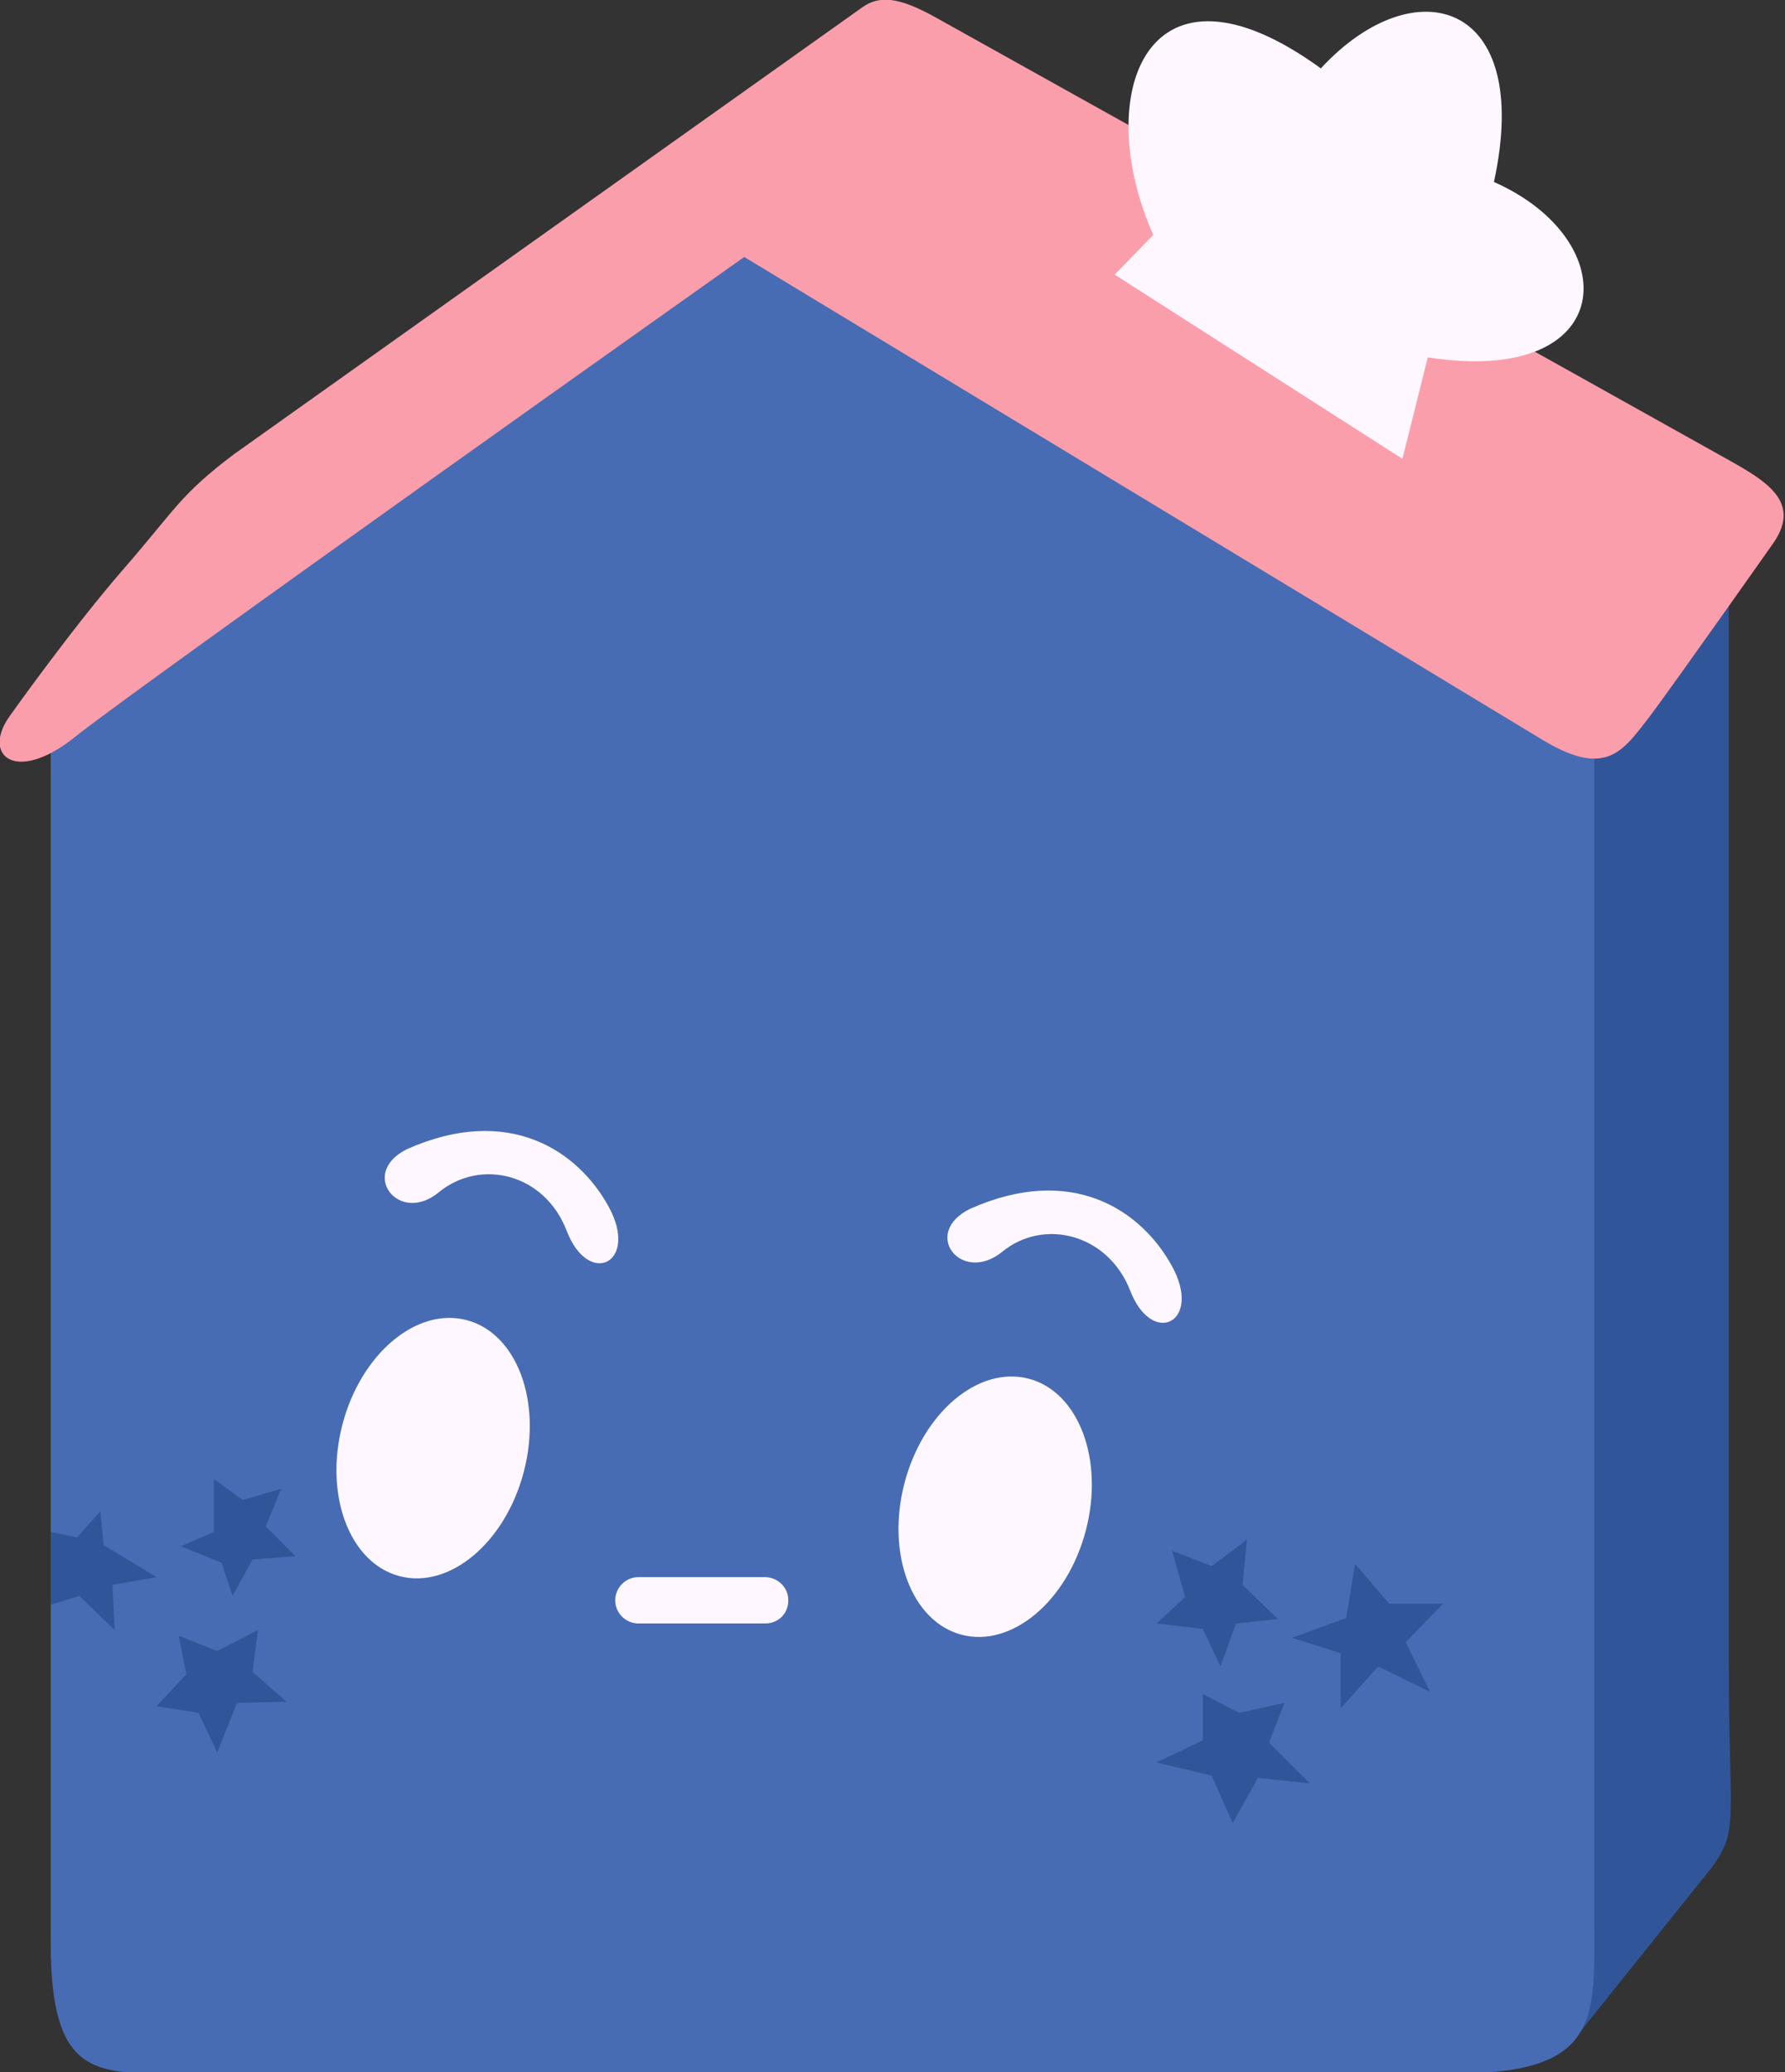 <svg version="1.1" id="Layer_1" xmlns="http://www.w3.org/2000/svg" x="0" y="0" viewBox="0 0 161.9 187.9" style="enable-background:new 0 0 161.9 187.9" xml:space="preserve"><rect x="0" y="0" width="161.9" height="187.9" fill="#333333" stroke="none"/><style>.st0{fill:#315599}.st3{fill:#fff7ff}</style><path class="st0" d="m143.1 184.5 12.1-15.1c2.6-3.5 1.6-4.4 1.6-18.4V49.2l-12.3-3.6 3.9 10.3-3.9 8.4-1.4 120.2z"/><path d="M4.6 64.3v111.9c0 12 4 11.8 11.2 11.8H132c13.5 0 12.6-5.2 12.6-14.6v-109L66.3 17.8 4.6 64.3z" style="fill:#476cb3"/><path d="M78.3.6 21.2 41.2c-4.9 3.7-5.3 5-10 10.4S.9 64.9.9 64.9c-2.6 3.6.5 6.2 5.8 2 5.3-4.3 60.8-43.6 60.8-43.6l72.6 43.9c5.6 3.3 7.1.9 9.5-2.2 2.4-3.2 11.2-15.7 11.2-15.7 2.9-4.1-1.2-6-5.1-8.2S84.9 1.6 84.9 1.6c-3.4-1.9-5.1-2-6.6-1z" style="fill:#fb9eab"/><path class="st3" d="m101.1 24.9 26.1 16.7 2.3-9.2c17.3 2.7 18-10.6 6-15.9C139.1 0 128.3-3 119.8 6.2c-15.7-11.4-20.9 2.2-15.2 15.1l-3.5 3.6z"/><path class="st0" d="m19.7 149.7-3.5-1.4.7 3.5-2.7 2.9 3.8.6 1.7 3.6 1.8-4.5 4.5-.1-3.1-2.7.5-3.8zM22 136l-2.6-1.9v4.8l-3 1.3 3.7 1.5 1 3 1.8-3.3 3.9-.3-2.7-2.7 1.4-3.4zM109.9 142l-3.6-1.4 1.2 4.2-2.6 2.4 4.2.5 1.6 3.4 1.4-3.9 3.8-.4-3.2-3.1.4-4.1zM126 145.4l-3.1-3.6-.8 4.9-4.9 1.8 4.4 1.4v5l3.4-3.8 4.7 2.3-2.2-4.5 3.4-3.5zM112.4 155.3l-3.3-1.7v4.2l-4.2 2 5 1.2 1.9 4.3 2.3-4.1 4.7.5-3.7-3.7 1.4-3.6z"/><path class="st3" d="M69.4 147.2H57.9c-1.1 0-2.1-.9-2.1-2.1 0-1.1.9-2.1 2.1-2.1h11.5c1.1 0 2.1.9 2.1 2.1 0 1.2-.9 2.1-2.1 2.1z"/><ellipse transform="rotate(-75.322 39.244 131.247)" class="st3" cx="39.2" cy="131.3" rx="12" ry="8.5"/><path class="st3" d="M36.9 104.2c9.2-4.1 15.5.1 18.3 5.2s-1.8 7.4-3.8 2.2-7.8-6.6-11.6-3.5c-3.6 3-7.3-1.7-2.9-3.9z"/><ellipse transform="rotate(-75.322 90.291 136.632)" class="st3" cx="90.3" cy="136.6" rx="12" ry="8.5"/><path class="st3" d="M88 109.6c9.2-4.1 15.5.1 18.3 5.2 2.8 5.1-1.8 7.4-3.8 2.2-2-5.1-7.8-6.6-11.6-3.5-3.7 3-7.4-1.7-2.9-3.9z"/><path class="st0" d="m4.6 138.9 2.4.5 2.1-2.4.3 3.1 4.8 2.9-4 .7.2 4.1-3.2-3.1-2.6.8z"/></svg>